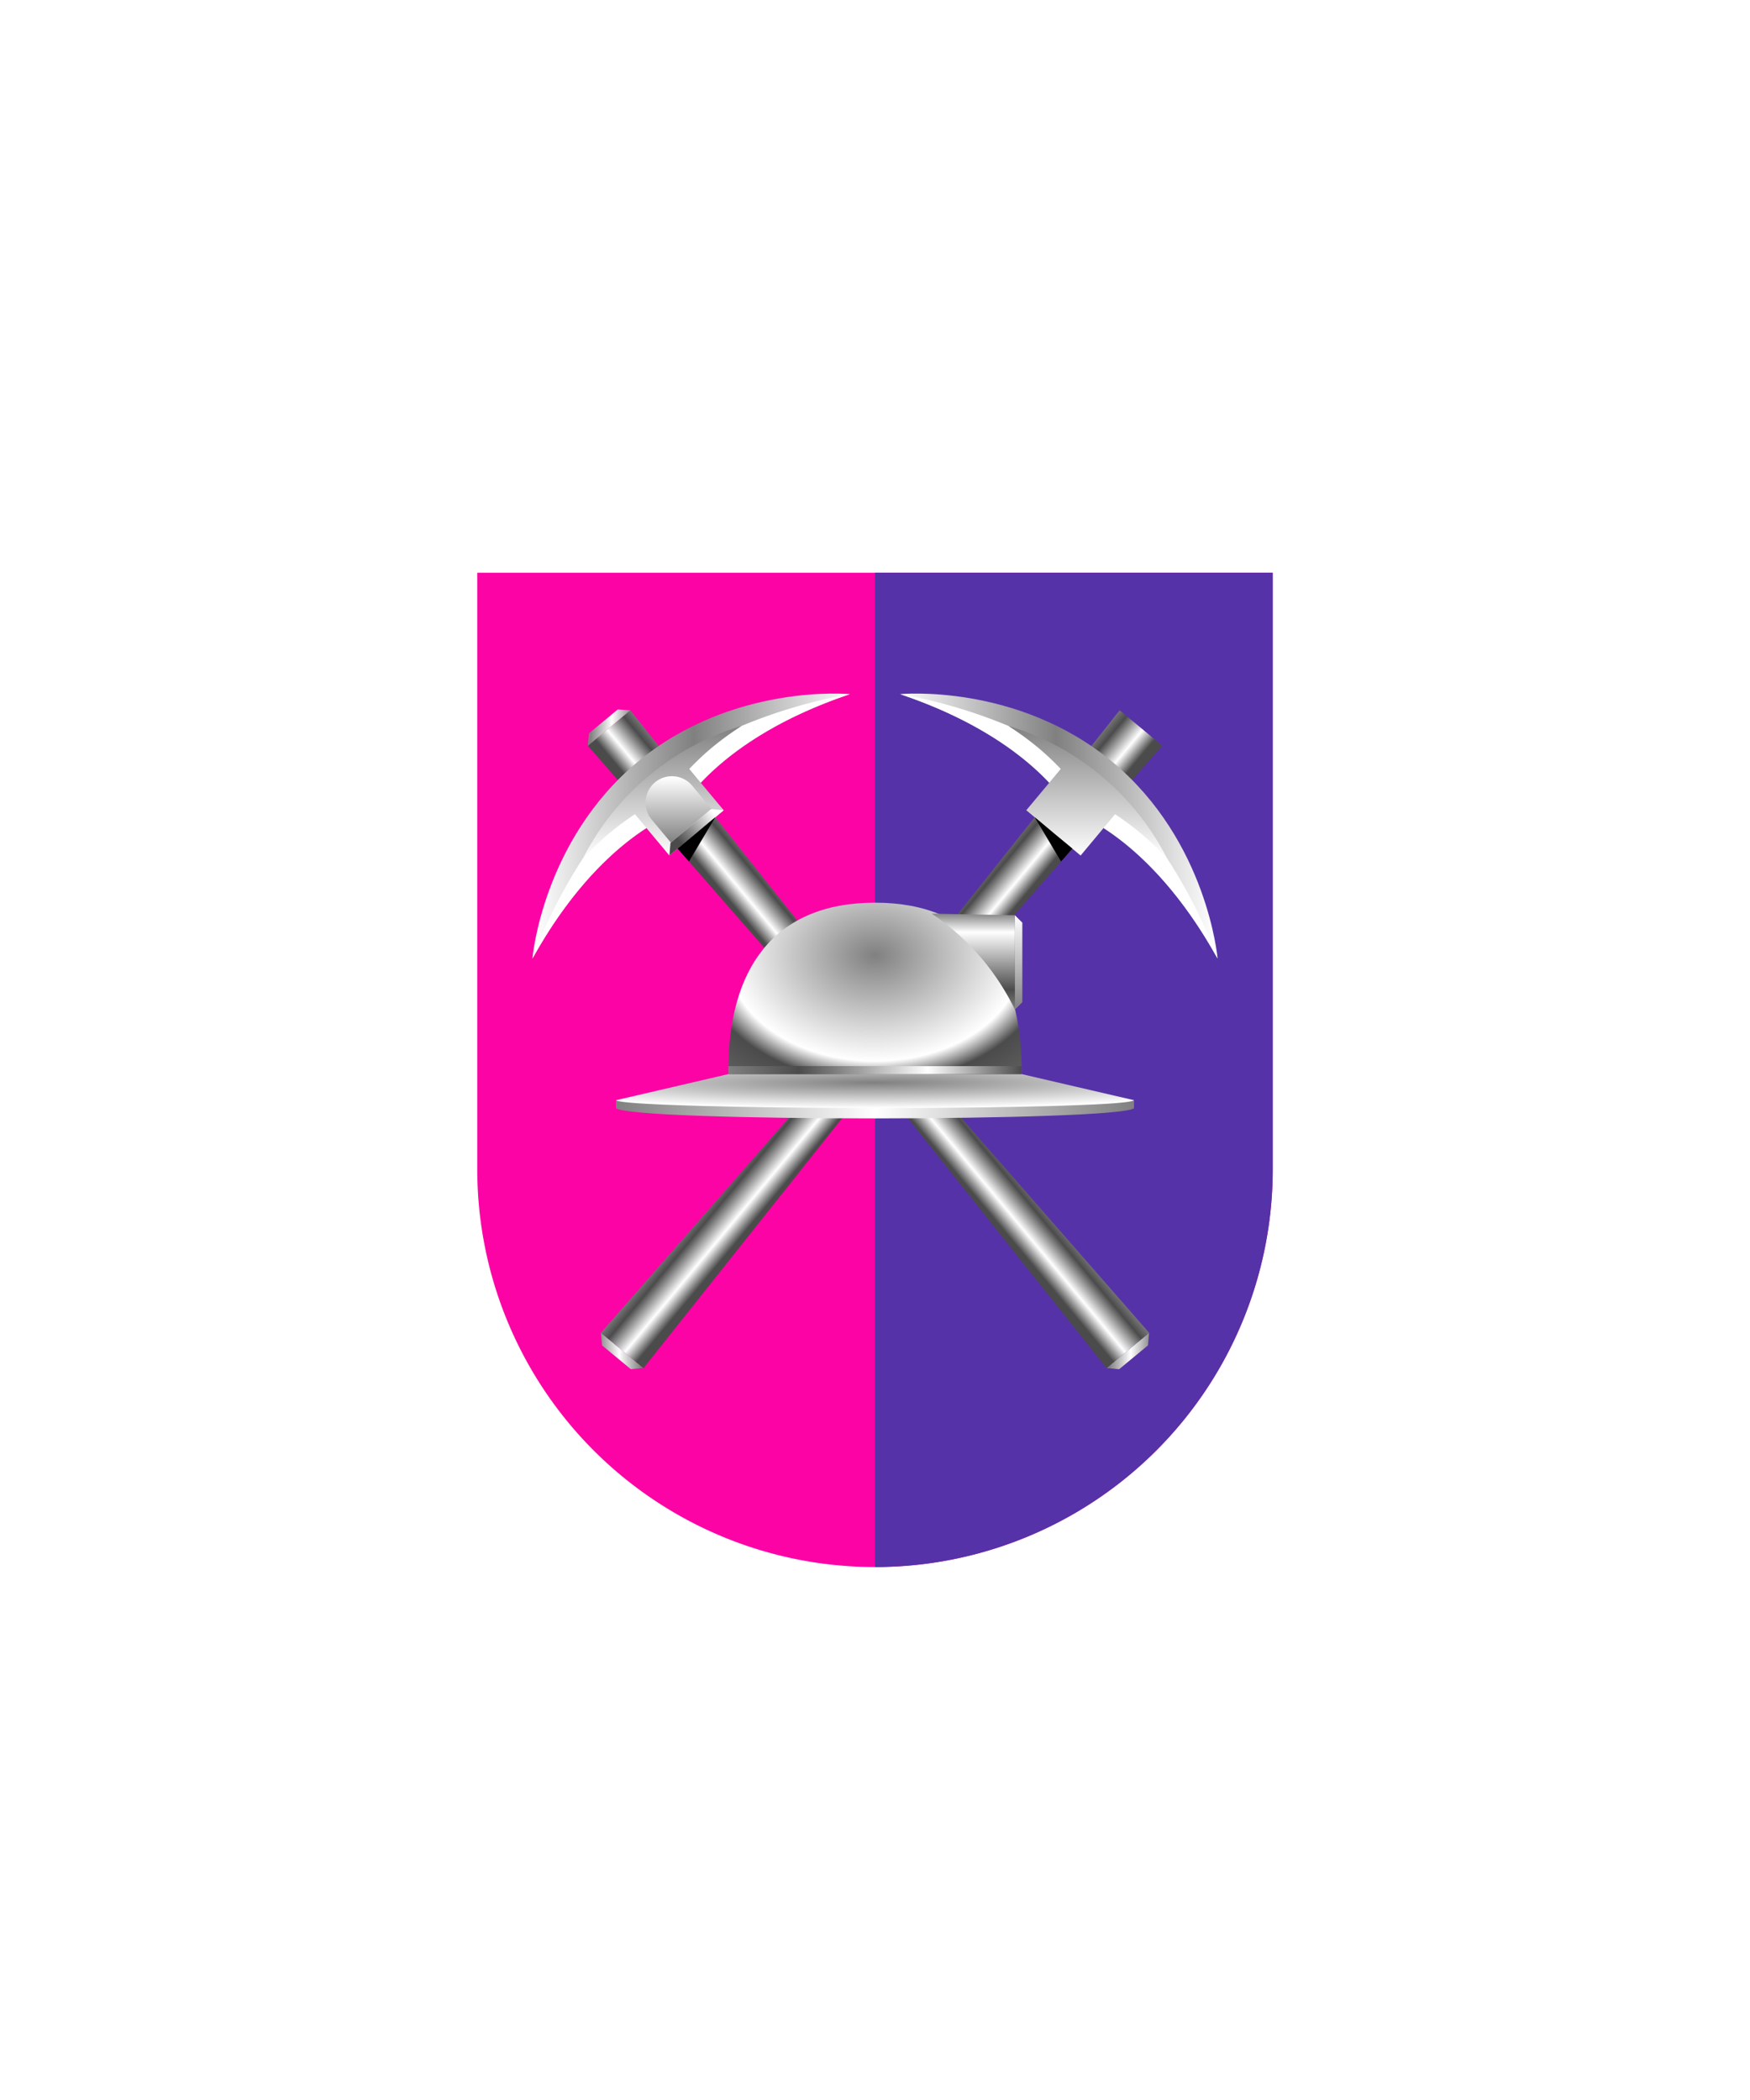 <svg xmlns="http://www.w3.org/2000/svg" xmlns:xlink="http://www.w3.org/1999/xlink" viewBox="0 0 220 264"><path d="M60 72v75a50 50 0 0 0 50 50 50 50 0 0 0 50-50V72Z" fill="#fc03a5"/><path d="M110 197a49.997 49.997 0 0 0 50-50V72h-50v125Z" fill="#5632a8"/><defs><linearGradient gradientTransform="matrix(1, 0, 0, -1, 1.38, 16454.78)" gradientUnits="userSpaceOnUse" id="h62-a" x1="-1.73" x2="3.62" y1="16372.13" y2="16372.13"><stop offset="0" stop-color="gray"/><stop offset="0.5" stop-color="#fff"/><stop offset="1" stop-color="gray"/></linearGradient><linearGradient gradientTransform="matrix(1, 0, 0, -1, 1.38, 16454.78)" gradientUnits="userSpaceOnUse" id="h62-b" x1="30.93" x2="35.58" y1="16413.52" y2="16409.65"><stop offset="0" stop-color="gray"/><stop offset="0.24" stop-color="#4b4b4b"/><stop offset="0.68" stop-color="#fff"/><stop offset="1" stop-color="#4b4b4b"/></linearGradient><linearGradient gradientTransform="matrix(1, 0, 0, -1, 1.38, 16454.78)" gradientUnits="userSpaceOnUse" id="h62-c" x1="35.9" x2="75.8" y1="16438.13" y2="16438.13"><stop offset="0" stop-color="#fff"/><stop offset="0.5" stop-color="gray"/><stop offset="1" stop-color="#fff"/></linearGradient><linearGradient gradientTransform="matrix(0.77, 0.64, -0.64, 0.77, 7194.27, -3351.67)" gradientUnits="userSpaceOnUse" id="h62-d" x1="-3326.18" x2="-3326.18" y1="7150.26" y2="7155.98"><stop offset="0" stop-color="#fff"/><stop offset="1" stop-color="#4b4b4b"/></linearGradient><linearGradient gradientTransform="matrix(1, 0, 0, -1, 1.38, 16454.78)" gradientUnits="userSpaceOnUse" id="h62-e" x1="59.46" x2="59.46" y1="16450.71" y2="16434.14"><stop offset="0" stop-color="gray"/><stop offset="1" stop-color="#fff"/></linearGradient><linearGradient id="h62-f" x1="57.48" x2="57.48" xlink:href="#h62-e" y1="16436.01" y2="16444.35"/><linearGradient gradientTransform="matrix(1, 0, 0, -1, 1.38, 16454.78)" id="h62-g" x1="53.26" x2="57.62" xlink:href="#h62-d" y1="16439.59" y2="16435.96"/><linearGradient id="h62-h" x1="63.49" x2="68.84" xlink:href="#h62-a" y1="16450.53" y2="16450.53"/><filter id="h62-i" name="shadow"><feDropShadow dx="0" dy="2" stdDeviation="0"/></filter><radialGradient cx=".5" cy=".25" id="h62-j" r="1"><stop offset="0" stop-color="gray"/><stop offset="0.5" stop-color="#fff"/><stop offset="0.6" stop-color="#4b4b4b"/><stop offset="1" stop-color="gray"/></radialGradient><radialGradient cx=".5" cy=".25" id="h62-k" r="1.5" xlink:href="#h62-j"/><linearGradient gradientTransform="matrix(1, 0, 0, 1, 0, 0)" id="h62-l" x1="77.44" x2="142.56" xlink:href="#h62-a" y1="139.45" y2="139.45"/><linearGradient gradientTransform="translate(220 264) rotate(180)" gradientUnits="userSpaceOnUse" id="h62-m" x1="97.63" x2="97.63" y1="137.15" y2="149.22"><stop offset="0" stop-color="gray"/><stop offset="0.2" stop-color="#4b4b4b"/><stop offset="0.8" stop-color="#fff"/><stop offset="1" stop-color="gray"/></linearGradient><linearGradient gradientTransform="translate(220 264) rotate(180)" id="h62-n" x1="91.95" x2="91.95" xlink:href="#h62-e" y1="137.07" y2="148.94"/><linearGradient gradientUnits="userSpaceOnUse" id="h62-o" x1="91.57" x2="128.43" y1="134.53" y2="134.53"><stop offset="0" stop-color="gray"/><stop offset="0.24" stop-color="#4b4b4b"/><stop offset="0.68" stop-color="#fff"/><stop offset="1" stop-color="#4b4b4b"/></linearGradient><symbol id="h62-p" viewBox="0 0 77.53 84.96"><path d="M.14,81.94l3.63,3,1.58-.15L0,80.36Z" fill="url(#h62-a)"/><path d="M0,80.36l5.35,4.45,31.7-39.88L70.57,6.55,65.22,2.1,33.52,42Z" fill="url(#h62-b)"/><path d="M77.53,33.32C68.86,17.69,59.12,14.85,59.12,14.85S54.58,5.79,37.63.07c0,0,14.75-1.42,26.7,8.54S77.53,33.32,77.53,33.32Z" fill="url(#h62-c)"/><path d="M71.13,20.64l-9-9.46L51.26,4.08a65,65,0,0,0-13.63-4C54.58,5.79,59.12,14.85,59.12,14.85s9.74,2.84,18.41,18.47A65,65,0,0,0,71.13,20.64Z" fill="url(#h62-d)"/><path d="M51.26,4.08A33,33,0,0,1,71.13,20.64a43.13,43.13,0,0,0-3.37-3.16,35.25,35.25,0,0,0-3.12-2.31l-4.33,5.19-6.83-5.69,4.33-5.19A33.18,33.18,0,0,0,55,6.83,41,41,0,0,0,51.26,4.08Z" fill="url(#h62-e)"/><path d="M62.14,11.18l0,0a3.34,3.34,0,0,1,.37,4.69l-2.39,2.87-5.1-4.25,2.39-2.87A3.33,3.33,0,0,1,62.14,11.18Z" fill="url(#h62-f)"/><path d="M60.31,20.36l-.14-1.58-5.1-4.25-1.59.14Z" fill="url(#h62-g)"/><path d="M66.8,2l3.62,3,.15,1.58L65.22,2.1Z" fill="url(#h62-h)"/><path d="M59.27,19.49l-1.42,1.62-3.32-5.57Z"/></symbol></defs><g filter="url(#h62-i)"><use height="84.96" transform="matrix(-1, 0, 0, 1, 144.46, 87.19)" width="77.53" xlink:href="#h62-p"/><use height="84.96" transform="translate(75.54 87.19)" width="77.53" xlink:href="#h62-p"/><path d="M110,113.48c12.85,0,18.43,8.52,18.43,21v5l-36.81.52-.05-5.52C91.57,122,97.15,113.48,110,113.48Z" fill="url(#h62-j)"/><polygon fill="url(#h62-k)" points="128.43 135.03 91.57 135.03 77.44 138.31 77.44 139.31 142.56 139.31 142.56 138.31 128.43 135.03"/><path d="M77.44,138.32v1c2.24,1.73,63,1.68,65.12,0v-1C140.65,139.67,79.2,139.57,77.44,138.32Z" fill="url(#h62-l)"/><path d="M127.59,115.06v11.87a30.68,30.68,0,0,0-10.45-12.07Z" fill="url(#h62-m)"/><path d="M127.59,115.06l.93.93v10l-.93.93" fill="url(#h62-n)"/><rect fill="url(#h62-o)" height="1" width="36.85" x="91.57" y="134.03"/></g></svg>